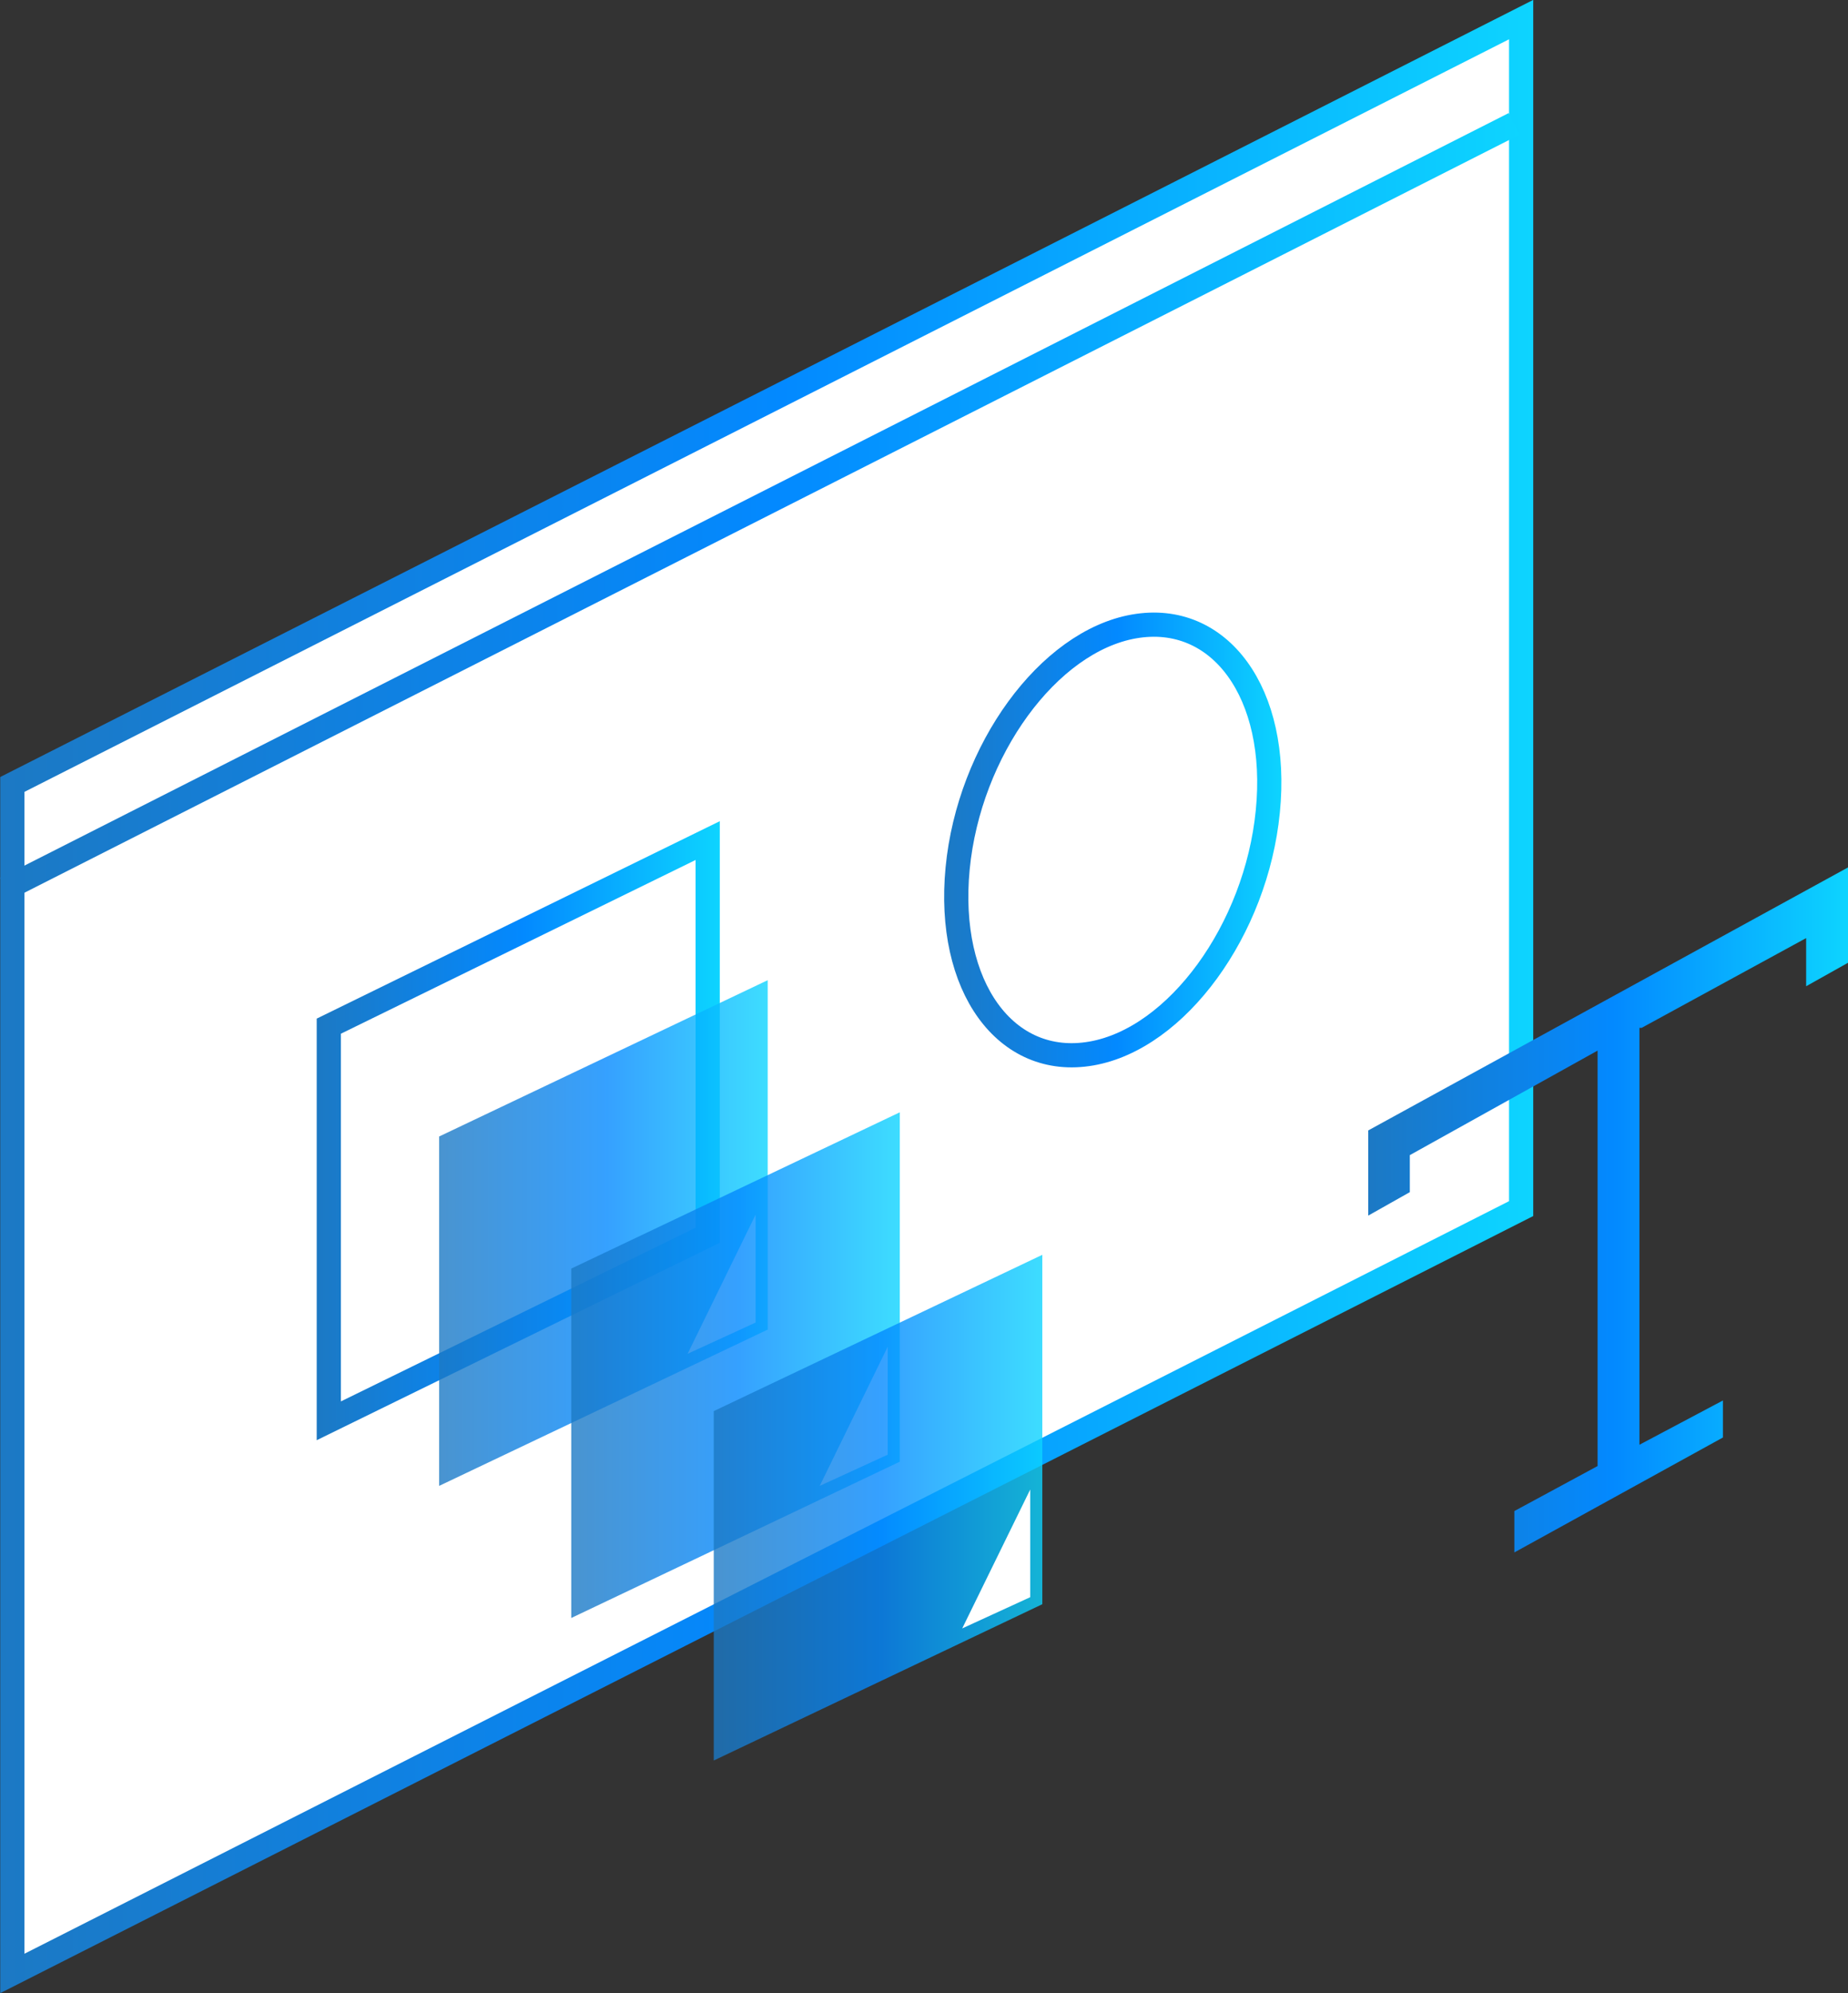 <svg xmlns="http://www.w3.org/2000/svg" xmlns:xlink="http://www.w3.org/1999/xlink" width="76.38" height="82.38" viewBox="0 0 76.38 82.38">
  <rect x="0" y="0" width="76.38" height="82.38" fill="#333333" stroke="none"/>
  <defs>
    <linearGradient id="linear-gradient" x1="0.01" y1="41.19" x2="63.37" y2="41.19" gradientUnits="userSpaceOnUse">
      <stop offset="0" stop-color="#1c79c4"/>
      <stop offset="0.51" stop-color="#0389ff"/>
      <stop offset="1" stop-color="#0dd4ff"/>
    </linearGradient>
    <linearGradient id="linear-gradient-2" x1="0" y1="20.93" x2="62.81" y2="20.93" xlink:href="#linear-gradient"/>
    <linearGradient id="linear-gradient-3" x1="13.09" y1="46.73" x2="29.75" y2="46.73" xlink:href="#linear-gradient"/>
    <linearGradient id="linear-gradient-4" x1="18.15" y1="50.96" x2="31.73" y2="50.96" xlink:href="#linear-gradient"/>
    <linearGradient id="linear-gradient-5" x1="39.03" y1="34.73" x2="52.96" y2="34.73" xlink:href="#linear-gradient"/>
    <linearGradient id="linear-gradient-6" x1="23.61" y1="56.42" x2="37.19" y2="56.42" xlink:href="#linear-gradient"/>
    <linearGradient id="linear-gradient-7" x1="29.5" y1="62.31" x2="43.08" y2="62.31" xlink:href="#linear-gradient"/>
    <linearGradient id="linear-gradient-8" x1="56.55" y1="50.01" x2="76.38" y2="50.01" xlink:href="#linear-gradient"/>
  </defs>
  <title>Asset 17</title>
  <g id="Layer_2" data-name="Layer 2">
    <g id="Art">
      <g>
        <polygon points="62.87 49.95 0.51 81.56 0.51 32.42 62.87 0.81 62.87 49.95" style="fill: #fff;stroke-miterlimit: 10;stroke: url(#linear-gradient)"/>
        <line x1="0.23" y1="36.73" x2="62.58" y2="5.12" style="fill: #fff;stroke-miterlimit: 10;stroke: url(#linear-gradient-2)"/>
        <polygon points="29.25 51.05 13.59 58.72 13.59 42.41 29.25 34.74 29.25 51.05" style="fill: #fff;stroke-miterlimit: 10;stroke: url(#linear-gradient-3)"/>
        <g>
          <polygon points="31.73 54.95 18.15 61.41 18.15 46.97 31.73 40.51 31.73 54.95" style="opacity: 0.8;fill: url(#linear-gradient-4)"/>
          <polygon points="31.23 50.2 31.23 54.66 28.42 55.95 31.23 50.2" style="fill: #fff"/>
        </g>
        <path d="M52.4,33.54c-.48,4.88-3.75,9.38-7.29,10s-6-2.77-5.53-7.65,3.75-9.38,7.29-10S52.89,28.65,52.4,33.54Z" style="fill: #fff;stroke-miterlimit: 10;stroke: url(#linear-gradient-5)"/>
        <g>
          <polygon points="37.19 60.41 23.61 66.87 23.61 52.43 37.19 45.97 37.19 60.41" style="opacity: 0.8;fill: url(#linear-gradient-6)"/>
          <polygon points="36.69 55.66 36.69 60.12 33.88 61.41 36.69 55.66" style="fill: #fff"/>
        </g>
        <g>
          <polygon points="43.08 66.3 29.5 72.76 29.5 58.32 43.08 51.86 43.08 66.3" style="opacity: 0.8;fill: url(#linear-gradient-7)"/>
          <polygon points="42.58 61.56 42.58 66.01 39.77 67.3 42.58 61.56" style="fill: #fff"/>
        </g>
        <polygon points="56.55 46.72 56.55 50.24 58.27 49.27 58.27 47.74 66.03 43.42 66.03 60.59 62.59 62.45 62.59 64.16 71.21 59.41 71.21 57.88 67.76 59.71 67.76 42.48 67.85 42.48 74.65 38.77 74.65 40.76 76.38 39.79 76.38 35.85 56.55 46.72" style="fill: url(#linear-gradient-8)"/>
      </g>
    </g>
  </g>
</svg>
